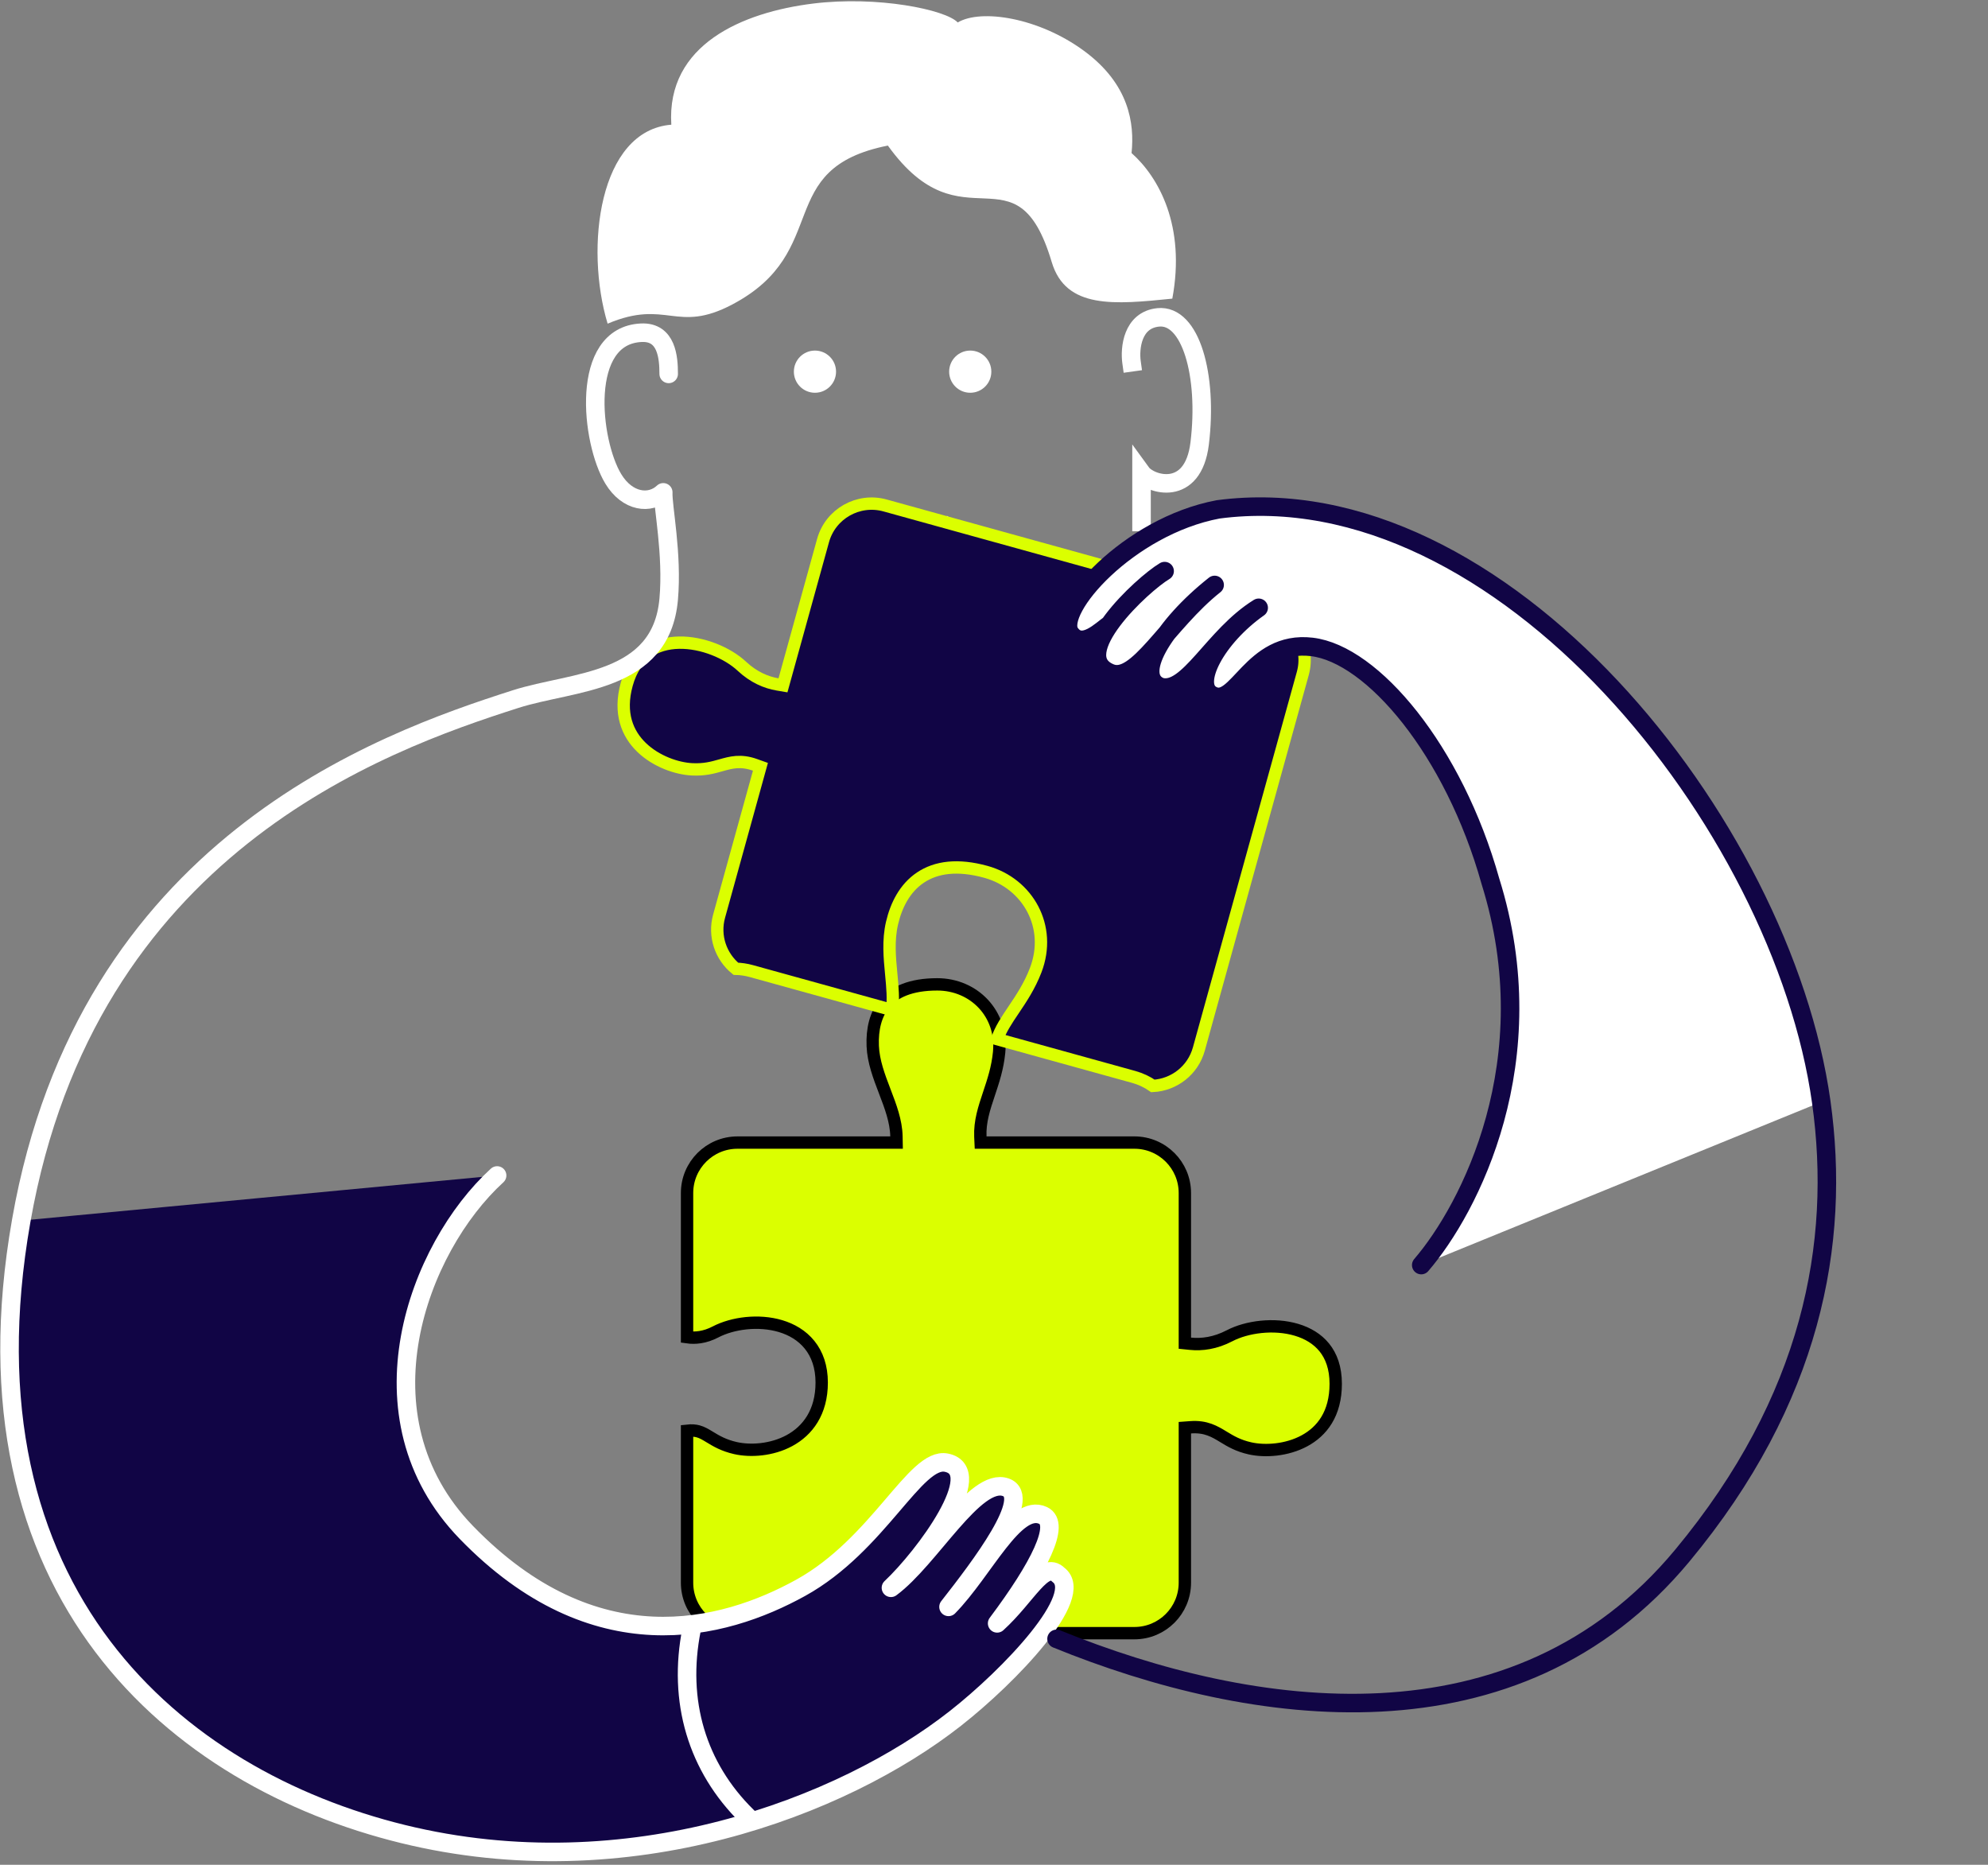 <svg width="322" height="302" viewBox="0 0 322 302" fill="none" xmlns="http://www.w3.org/2000/svg">
<rect x="0" y="0" width="322" height="302" fill="#808080" stroke="none"/>
<path d="M101.639 108.69C113.489 122.122 133.3 130.727 164.961 124.901" stroke="white" stroke-width="3" stroke-linecap="square"/>
<path d="M153.736 85.632C150.058 90.805 140.628 90.338 137.188 85.632" stroke="white" stroke-width="3" stroke-linecap="square"/>
<path d="M144.198 185.04H145.218L145.198 184.021C145.149 181.56 144.222 179.137 143.343 176.841L143.309 176.752C142.363 174.281 141.464 171.906 141.36 169.401C141.248 166.698 141.813 164.229 143.343 162.446C144.853 160.686 147.456 159.417 151.811 159.417C157.723 159.417 162.437 164.148 161.829 170.425C161.585 172.944 160.882 175.056 160.194 177.113L160.167 177.196C159.425 179.412 158.679 181.643 158.791 184.086L158.835 185.04H159.79H183.745C188.257 185.04 191.915 188.698 191.915 193.211V216.625V217.528L192.813 217.62C194.676 217.809 196.842 217.531 199.155 216.324C201.954 214.864 206.35 214.273 210.001 215.362C211.808 215.9 213.383 216.835 214.506 218.227C215.622 219.61 216.35 221.515 216.35 224.108C216.35 228.994 214.099 231.816 211.291 233.336C208.41 234.895 204.884 235.107 202.462 234.562C200.518 234.124 199.327 233.404 198.188 232.712L198.162 232.696C196.736 231.83 195.317 230.967 192.842 231.147L191.915 231.215V232.145V256.32C191.915 260.832 188.257 264.49 183.745 264.49H119.453C114.941 264.49 111.283 260.832 111.283 256.32V231.705C112.048 231.618 112.611 231.677 113.076 231.803C113.715 231.976 114.245 232.291 114.976 232.735L114.987 232.742C115.977 233.343 117.192 234.082 119.132 234.518C121.553 235.063 124.99 234.86 127.86 233.307C130.803 231.714 133.092 228.724 133.092 223.905C133.092 221.352 132.367 219.322 131.128 217.788C129.898 216.262 128.218 215.298 126.422 214.762C122.868 213.702 118.666 214.261 115.896 215.706C114.155 216.614 112.585 216.751 111.283 216.562V193.211C111.283 188.698 114.941 185.04 119.453 185.04H144.198Z" fill="#DBFF00" stroke="black" stroke-width="2"/>
<path d="M122.921 125.078L123.169 124.182L122.294 123.869C119.957 123.036 118.359 123.488 116.753 123.943L116.724 123.951C115.442 124.314 114.102 124.691 112.112 124.594C109.631 124.473 106.29 123.328 103.93 121.057C101.629 118.843 100.212 115.523 101.515 110.814C102.207 108.315 103.417 106.673 104.861 105.638C106.315 104.596 108.083 104.115 109.967 104.078C113.777 104.002 117.856 105.745 120.164 107.899C122.071 109.68 124.084 110.525 125.93 110.84L126.82 110.991L127.061 110.121L133.307 87.555C134.511 83.206 139.012 80.656 143.361 81.86L205.322 99.011C209.671 100.214 212.221 104.715 211.017 109.064L194.182 169.886C193.221 173.359 190.155 175.687 186.743 175.868C185.822 175.226 184.78 174.728 183.64 174.412L161.523 168.29C162.07 166.686 163.037 165.235 164.183 163.535L164.201 163.508C165.402 161.725 166.758 159.712 167.751 157.125C170.457 150.077 166.474 143.074 159.699 141.199C155.123 139.933 151.628 140.415 149.08 142.127C146.558 143.821 145.16 146.592 144.482 149.507C143.833 152.294 144.104 155.126 144.349 157.684L144.356 157.756C144.561 159.897 144.738 161.823 144.488 163.575L121.679 157.262C120.848 157.032 120.012 156.912 119.186 156.893C116.749 154.906 115.581 151.599 116.472 148.377L122.921 125.078Z" fill="#110545" stroke="#DBFF00" stroke-width="2"/>
<path d="M184.896 84.54V76.592C186.265 78.476 193.236 80.644 194.314 71.807C195.661 60.76 192.844 50.861 187.59 51.4C183.387 51.831 182.965 56.429 183.279 58.675" stroke="white" stroke-width="3" stroke-linecap="square"/>
<path d="M98.417 52.418C108.031 48.364 109.537 54.101 118.617 49.307C134.938 40.689 125.06 27.307 143.809 23.576C155.986 40.518 164.605 23.18 170.348 42.436C172.637 50.11 180.561 49.308 189.864 48.366L189.882 48.364C192.074 36.579 187.682 28.695 183.281 24.788C183.775 19.983 182.904 13.623 175.576 8.234C168.247 2.846 158.897 1.392 155.125 3.638C153.194 1.572 142.15 -0.723 131.65 0.583C120.332 1.991 107.913 7.179 108.734 20.195C97.007 21.134 94.695 40.068 98.417 52.418Z" fill="white"/>
<path d="M75.535 248.174C57.407 229.476 67.673 202.105 80.519 190.367L3.442 197.676C-7.189 258.141 28.692 288.042 65.237 297.012C101.782 305.982 136.495 292.621 154.722 278.315C163.595 271.352 175.946 258.39 171.431 255.04C169.017 252.626 166.36 258.493 161.507 262.905C168.384 253.737 171.852 246.793 168.95 245.428C164.432 243.301 159.353 254.408 153.632 260.233C158.838 253.59 167.339 242.447 162.912 240.865C157.97 239.1 150.676 252.437 144.307 257.145C149.769 252.012 159.943 238.212 153.277 236.879C148.294 235.882 142.314 250.168 129.689 257.145C117.064 264.121 96.281 269.572 75.535 248.174Z" fill="#110545"/>
<path d="M80.519 190.367C67.673 202.105 57.407 229.476 75.535 248.174C96.281 269.572 117.064 264.121 129.689 257.144C142.314 250.168 148.294 235.882 153.277 236.878C159.943 238.212 149.769 252.012 144.307 257.144C150.676 252.436 157.97 239.1 162.912 240.865C167.339 242.446 158.838 253.589 153.632 260.233C159.353 254.408 164.432 243.301 168.95 245.427C171.852 246.793 168.384 253.737 161.507 262.904C166.36 258.493 169.017 252.626 171.431 255.04C175.946 258.389 163.595 271.352 154.722 278.315C136.495 292.62 101.782 305.982 65.237 297.012C28.692 288.042 -7.189 258.141 3.442 197.676C14.074 137.21 61.492 120.255 83.52 113.216C92.85 110.235 107.087 110.748 108.308 97.053C108.961 89.731 107.319 81.95 107.43 79.735C105.314 81.748 101.637 81.35 99.337 77.556C95.69 71.538 93.814 54.334 103.883 53.885C108.007 53.701 108.308 57.925 108.308 60.554" stroke="white" stroke-width="3" stroke-linecap="round" stroke-linejoin="round"/>
<path d="M112.029 263.826C109.686 275.534 112.935 286.209 120.964 294.115" stroke="white" stroke-width="3" stroke-linecap="square"/>
<circle cx="132" cy="60.191" r="3.416" fill="white"/>
<circle cx="157.152" cy="60.191" r="3.416" fill="white"/>
<path d="M230.2 204.879C238.021 195.791 250.505 171.775 241.4 142.704C235.454 121.486 222.294 105.935 212.474 104.766C202.655 103.596 200.369 114.877 196.248 112.545C193.095 110.76 196.992 103.279 203.872 98.431C196.526 102.965 192.438 112.476 187.965 111.238C185.257 110.155 186.022 106.65 189.018 102.539C185.385 106.728 182.525 110.095 179.834 108.987C176.537 107.629 177.435 104.424 179.702 101.169C178.574 101.841 175.282 105.402 173.314 102.495C170.854 98.862 182.677 85.248 197.302 82.493C243.041 76.441 288.664 133.256 294.994 178.457L230.2 204.879Z" fill="white"/>
<path d="M230.2 204.879C238.021 195.791 250.505 171.775 241.4 142.704C235.454 121.486 222.294 105.935 212.474 104.766C202.655 103.596 200.369 114.877 196.248 112.545C193.095 110.76 196.992 103.279 203.872 98.431C196.526 102.965 192.438 112.476 187.965 111.238C183.6 109.492 188.257 101.456 196.738 94.731C188.966 100.894 184.18 110.777 179.834 108.987C172.762 106.074 184.992 94.658 188.637 92.489M179.702 101.169C178.574 101.841 175.282 105.402 173.314 102.495C170.854 98.862 182.677 85.248 197.302 82.493C243.041 76.441 288.664 133.256 294.994 178.457C298.201 201.366 293.453 226.673 272.488 251.927C245.542 284.384 202.901 278.359 171.129 265.412" stroke="#110545" stroke-width="3" stroke-linecap="round" stroke-linejoin="round"/>
</svg>
